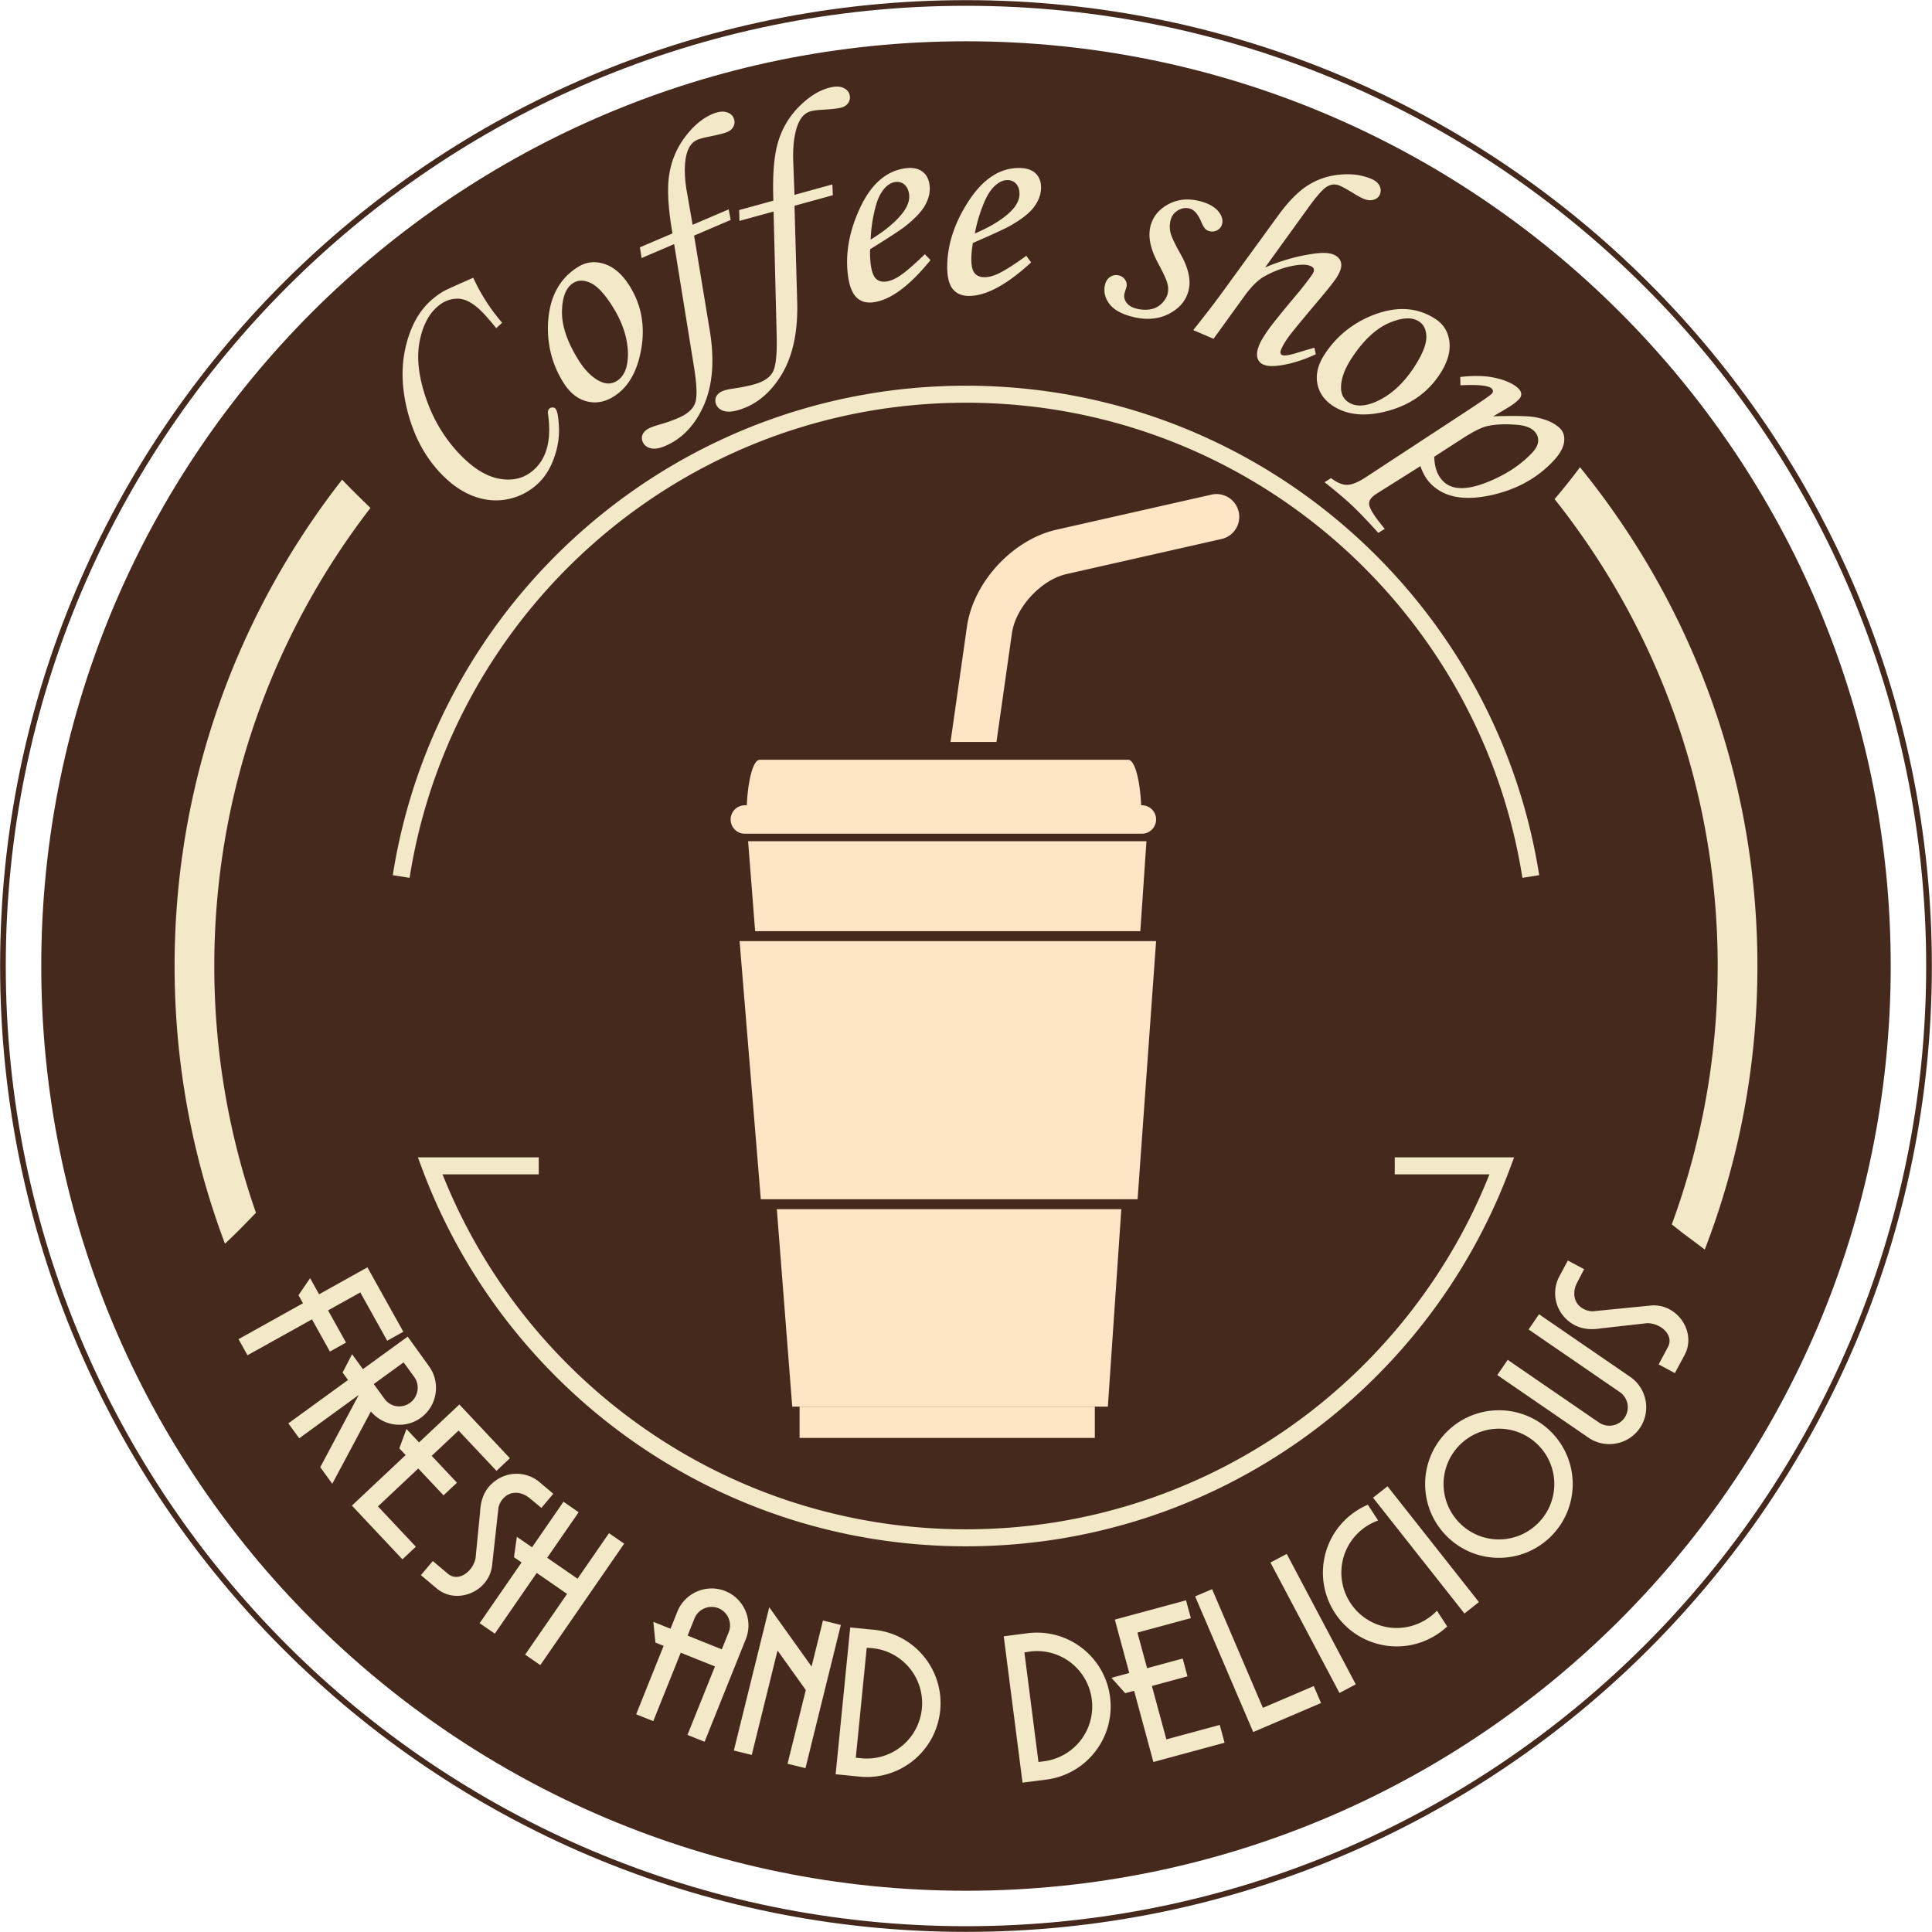 <svg xmlns="http://www.w3.org/2000/svg" contentScriptType="text/ecmascript" width="375" height="375" viewBox="0 0 375 375" version="1.0"><path fill="#45291D" d="M8.008 187.5c0 99.133 80.36 179.492 179.488 179.492 99.133 0 179.492-80.36 179.492-179.492 0-99.129-80.36-179.488-179.492-179.488C88.367 8.012 8.008 88.372 8.008 187.5"/><path fill="#F3E9C8" d="M49.68 235.398c-5.23-15.007-8.086-31.125-8.086-47.898 0-33.438 11.32-64.273 30.308-88.906-1.84-1.793-3.71-3.606-5.496-5.496-20.363 26.062-32.52 58.84-32.52 94.402 0 18.965 3.466 37.125 9.778 53.902 2.078-1.918 4.04-3.964 6.016-6.004M324.496 237.652c1.074.844 2.024 1.63 2.738 2.145 1.227.898 2.442 1.816 3.66 2.746 6.59-17.094 10.22-35.648 10.22-55.043 0-36.668-12.923-70.371-34.442-96.813a115.567 115.567 0 0 1-4.93 6.188c19.805 24.906 31.66 56.406 31.66 90.625 0 17.621-3.156 34.512-8.906 50.152"/><path fill="#45291D" d="M.57 187.5H.02c.007 103.54 83.94 187.477 187.476 187.477 103.543 0 187.477-83.938 187.477-187.477C374.973 83.96 291.039.027 187.496.027 83.961.027.027 83.961.02 187.5H1.12c0-51.465 20.863-98.055 54.59-131.785 33.73-33.727 80.32-54.59 131.785-54.59 51.469 0 98.059 20.863 131.79 54.59 33.726 33.73 54.585 80.32 54.585 131.785 0 51.469-20.86 98.059-54.586 131.79-33.73 33.722-80.32 54.585-131.789 54.585-51.465 0-98.055-20.863-131.785-54.586C21.984 285.56 1.12 238.97 1.12 187.5h-.55"/><path fill="#F3E9C8" d="M298.758 169.875c-8.461-53.84-55.051-95.008-111.262-95.008-56.21 0-102.793 41.168-111.258 95.008l3.262.512c8.215-52.246 53.438-92.223 107.996-92.219 54.563-.004 99.79 39.973 108 92.219l3.262-.512M104.57 224.64H81.11l.831 2.227c15.965 42.793 57.2 73.27 105.555 73.27 48.36 0 89.598-30.477 105.559-73.27l.836-2.226h-23.168v3.3h20.789v-1.648l-1.551-.582c-15.5 41.539-55.524 71.125-102.465 71.125-46.937 0-86.96-29.586-102.46-71.125l-1.548.582v1.648h21.082v-3.3M97.46 62.64l-1.136 1.055c-.949-1.156-1.73-2.07-2.34-2.726-1.84-1.98-3.535-2.977-5.078-2.996-1.547-.016-2.945.554-4.195 1.718-1.672 1.547-2.777 3.84-3.313 6.864-.539 3.027-.12 6.574 1.254 10.648 1.383 4.07 3.477 7.625 6.293 10.656 2.73 2.938 5.422 4.63 8.078 5.082 2.653.446 4.887-.164 6.7-1.851 2.457-2.281 3.34-5.852 2.648-10.703-.058-.492.02-.844.242-1.051a.906.906 0 0 1 .63-.25c.237.004.429.082.57.234.355.38.578 1.559.675 3.535.098 1.977-.218 3.993-.953 6.047-.734 2.055-1.785 3.723-3.164 5a11.835 11.835 0 0 1-5.816 2.989c-2.223.453-4.47.246-6.743-.625-2.273-.871-4.433-2.407-6.484-4.614-2.855-3.074-4.894-6.882-6.121-11.425-1.223-4.54-1.394-8.762-.52-12.66.876-3.903 2.465-6.922 4.762-9.063a15.494 15.494 0 0 1 2.723-2.016c.43-.242 2.324-1.101 5.687-2.578a36.698 36.698 0 0 0 5.602 8.73M111.262 54.934c-1.387.859-2.11 2.683-2.18 5.464-.059 2.782.988 5.914 3.152 9.403 1.313 2.117 2.754 3.535 4.309 4.258 1.14.535 2.203.5 3.18-.11 1.363-.851 2.086-2.469 2.156-4.863.066-3.086-.91-6.258-2.934-9.516-1.52-2.441-2.933-3.98-4.234-4.61-1.305-.632-2.461-.644-3.45-.026Zm.937-3.121c1.594-.989 3.313-1.18 5.16-.567 1.852.613 3.477 2.05 4.883 4.313 2.246 3.613 2.988 7.648 2.238 12.101-.757 4.45-2.55 7.559-5.382 9.317-1.743 1.082-3.5 1.382-5.274.91-1.773-.477-3.273-1.703-4.5-3.676-2.12-3.418-3.11-7.184-2.957-11.297.223-5.125 2.164-8.824 5.832-11.102"/><path fill="#F3E9C8" d="m124.207 48.004 6.32-2.7c-.847-4.85-1.062-8.636-.64-11.359.422-2.726 1.441-5.164 3.058-7.328 1.618-2.164 3.383-3.648 5.282-4.465 1.078-.457 1.976-.593 2.703-.406.73.192 1.218.578 1.465 1.156.23.535.23 1.051.011 1.559-.222.516-.633.898-1.234 1.156-.613.262-1.86.574-3.727.938-.925.187-1.625.383-2.101.582-1.164.5-1.91 1.668-2.23 3.504-.321 1.836-.239 4.101.241 6.789l1.083 6.199 7.003-2.992.383 2.054-7.101 3.04 3.078 18.636c.902 5.68.512 10.445-1.188 14.297-1.695 3.856-4.203 6.492-7.515 7.906-1.11.477-2.047.618-2.801.434-.758-.188-1.274-.598-1.543-1.23-.234-.547-.223-1.07.035-1.567.258-.496.754-.898 1.492-1.215.371-.16.938-.351 1.7-.574 1.3-.367 2.515-.79 3.644-1.277 1.738-.743 2.836-1.696 3.281-2.852.438-1.16.371-3.504-.199-7.035l-3.855-23.871-6.32 2.703-.325-2.082M143.48 40.773l6.63-1.824c-.184-4.918.117-8.699.902-11.34.781-2.64 2.125-4.925 4.02-6.847 1.894-1.926 3.843-3.164 5.835-3.711 1.13-.313 2.04-.324 2.73-.035.7.289 1.13.73 1.298 1.343.152.555.09 1.067-.204 1.543-.285.48-.742.801-1.37.977-.65.18-1.923.324-3.825.43-.941.058-1.66.156-2.156.296-1.227.332-2.117 1.387-2.684 3.165-.566 1.78-.793 4.03-.68 6.761l.235 6.29 7.348-2.02.097 2.09-7.445 2.047.531 18.882c.133 5.75-.902 10.418-3.105 14.008s-5.04 5.863-8.516 6.82c-1.164.32-2.11.336-2.836.047-.722-.285-1.176-.761-1.36-1.43-.16-.574-.077-1.085.247-1.542.32-.457.871-.793 1.648-1.008.387-.106.973-.215 1.754-.332 1.34-.188 2.602-.45 3.785-.774 1.828-.504 3.04-1.3 3.633-2.39.598-1.086.848-3.418.762-6.989l-.602-24.171-6.625 1.82-.047-2.106M168.992 46.508c2.88-1.766 4.988-3.54 6.32-5.317.907-1.238 1.282-2.402 1.145-3.484-.11-.816-.402-1.441-.898-1.871-.493-.426-1.075-.598-1.762-.508-.703.09-1.356.45-1.945 1.063-.805.824-1.418 1.984-1.836 3.488a28.838 28.838 0 0 0-1.024 6.629Zm10.516 2.836 1.105 1.133c-4.082 5.039-7.785 7.77-11.113 8.199-1.348.176-2.438-.145-3.27-.965-.828-.816-1.378-2.234-1.64-4.25-.528-4.066.18-8.277 2.125-12.629 2.18-4.941 5.2-7.664 9.055-8.172 1.351-.172 2.421.031 3.226.613.8.582 1.277 1.465 1.43 2.641.164 1.238-.11 2.508-.809 3.816-.699 1.313-2.066 2.754-4.101 4.336-1.024.766-3.23 2.204-6.63 4.313-.038 1.047.005 2.035.126 2.969.175 1.347.515 2.265 1.011 2.742.493.476 1.149.66 1.97.555.777-.106 1.605-.434 2.48-.993 1.18-.75 2.855-2.187 5.035-4.308M189.215 45.32c3.11-1.328 5.45-2.773 7.027-4.34 1.074-1.097 1.621-2.19 1.637-3.28.012-.829-.195-1.485-.613-1.981-.426-.496-.98-.75-1.672-.762-.711-.012-1.403.246-2.082.773-.914.696-1.684 1.754-2.325 3.184a29.004 29.004 0 0 0-1.972 6.406Zm9.992 4.336.93 1.278c-4.77 4.39-8.828 6.558-12.184 6.507-1.36-.027-2.39-.504-3.094-1.433-.703-.934-1.039-2.414-1.004-4.446.063-4.101 1.375-8.164 3.934-12.187 2.871-4.574 6.254-6.832 10.14-6.766 1.364.02 2.4.383 3.106 1.07.707.692 1.055 1.633 1.031 2.825-.02 1.242-.472 2.465-1.355 3.656-.879 1.195-2.441 2.426-4.688 3.692-1.12.617-3.515 1.718-7.183 3.308a18.225 18.225 0 0 0-.305 2.953c-.023 1.364.18 2.317.598 2.86.426.539 1.047.82 1.87.832.786.011 1.653-.192 2.599-.617 1.273-.575 3.144-1.754 5.605-3.532M232.813 39.023c1.652.414 2.847 1.051 3.593 1.914.742.864 1.012 1.715.805 2.551-.125.508-.426.899-.895 1.172a1.964 1.964 0 0 1-1.523.219 1.766 1.766 0 0 1-.86-.465c-.222-.227-.5-.71-.824-1.46-.609-1.438-1.363-2.27-2.257-2.485-.762-.192-1.508-.063-2.239.375-.73.441-1.203 1.097-1.422 1.968a4.92 4.92 0 0 0 .008 2.36c.192.805.848 2.191 1.961 4.164 1.52 2.707 2.035 5.043 1.55 7.012-.487 1.972-1.753 3.488-3.788 4.55-2.043 1.059-4.387 1.266-7.027.614-2.211-.551-3.747-1.41-4.606-2.578-.851-1.168-1.117-2.414-.789-3.735.164-.652.5-1.144 1.012-1.469a2.062 2.062 0 0 1 1.668-.265c.52.125.925.41 1.21.844.286.437.372.89.262 1.351-.05.188-.125.43-.218.719a8.987 8.987 0 0 0-.172.61c-.153.613-.02 1.199.394 1.753.395.555 1.024.938 1.899 1.156.996.247 1.922.29 2.765.133a4.02 4.02 0 0 0 2.168-1.117c.598-.59.98-1.23 1.153-1.922.168-.664.132-1.383-.102-2.152-.234-.77-.86-2.098-1.875-3.985-1.398-2.636-1.851-4.945-1.363-6.933.453-1.824 1.582-3.238 3.39-4.234 1.809-1.004 3.848-1.227 6.121-.665M255.129 67.492l.266 1.274c-2.387 1.105-4.66 1.82-6.82 2.148-1.477.227-2.59.176-3.352-.148-.614-.262-1.004-.723-1.172-1.375-.168-.657-.031-1.504.414-2.543.3-.707.883-1.672 1.75-2.899.867-1.222 2.93-3.765 6.183-7.629 1.532-1.933 2.375-3.078 2.536-3.453.238-.562.058-.972-.54-1.226-.742-.317-1.828-.344-3.257-.082-1.989.351-3.926 1.066-5.801 2.136-1.195.684-2.45 1.926-3.754 3.72l-6.031 8.343-3.942-1.684c2.164-2.719 3.891-4.957 5.188-6.715l11.125-15.297c2.043-2.835 4.004-4.847 5.879-6.046 1.879-1.2 3.96-1.907 6.254-2.121 2.285-.215 4.34.066 6.156.843.762.325 1.277.766 1.559 1.328.277.563.296 1.133.05 1.707-.203.48-.601.813-1.191.993-.586.183-1.25.117-1.996-.2-.422-.183-.95-.46-1.582-.843-1.418-.871-2.422-1.43-3-1.68-.817-.344-1.617-.3-2.41.137-.79.433-1.977 1.75-3.563 3.941l-8.52 11.793c3.036-1.3 6.114-2.184 9.235-2.64 1.828-.278 3.184-.235 4.066.144.688.297 1.137.727 1.356 1.297.21.57.168 1.219-.14 1.941a8.467 8.467 0 0 1-.981 1.707c-.676.946-2.02 2.602-4.035 4.969-2.762 3.285-4.442 5.34-5.032 6.168-.597.828-1.047 1.605-1.355 2.328-.125.285-.164.516-.129.7.039.179.152.312.348.398.422.18 1.433.015 3.02-.492.89-.27 1.96-.586 3.218-.942M275.422 62.395c-1.363-.895-3.32-.786-5.871.324-2.551 1.113-4.953 3.386-7.203 6.816-1.368 2.082-2.051 3.985-2.055 5.7 0 1.261.48 2.206 1.441 2.835 1.348.883 3.118.856 5.317-.086 2.828-1.242 5.293-3.464 7.398-6.668 1.574-2.406 2.375-4.332 2.403-5.785.023-1.453-.454-2.496-1.43-3.136Zm3.223-.465c1.574 1.03 2.468 2.511 2.69 4.445.22 1.934-.401 4.012-1.858 6.242-2.336 3.559-5.684 5.934-10.036 7.125-4.355 1.188-7.93.867-10.718-.96-1.711-1.126-2.727-2.598-3.04-4.407-.316-1.809.165-3.684 1.438-5.621 2.207-3.367 5.207-5.848 9-7.442 4.746-1.953 8.922-1.75 12.524.618M278.383 88.652c.062 2.141.668 3.754 1.824 4.848 1.672 1.574 4.367 1.652 8.082.238 3.723-1.422 6.754-3.37 9.098-5.855.75-.793 1.14-1.563 1.175-2.309.032-.746-.25-1.398-.847-1.969-.668-.628-1.727-1.007-3.18-1.14-2.254-.2-4.195-.125-5.824.234-1.172.266-2.816 1.09-4.93 2.469Zm5.082-13.867-.031-1.61c2.703-.32 5.027-.253 6.964.208 1.938.46 3.368 1.12 4.29 1.992.347.328.542.672.578 1.04.039.366-.102.714-.414 1.05a8.54 8.54 0 0 1-1.313 1.113c-.492.344-1.723 1.082-3.7 2.223 4.145-.117 6.849-.063 8.102.172 2.11.386 3.711 1.093 4.801 2.12.707.669.992 1.571.848 2.7-.145 1.129-.852 2.371-2.13 3.727-3.183 3.37-7.26 5.585-12.233 6.636-4.97 1.055-8.73.383-11.278-2.023-1.004-.945-1.75-2.168-2.242-3.656l-8.297 5.214c-.508.313-.887.602-1.133.868-.488.515-.644 1.066-.464 1.66.269.914 1.261 2.39 2.972 4.43l-1.254.785c-2.074-2.293-3.75-4.047-5.035-5.262-1.324-1.246-3.125-2.777-5.398-4.578l1.257-.79c1.165.887 2.211 1.317 3.141 1.298.93-.016 2.11-.497 3.547-1.434l18.766-12.297c3.5-2.289 5.406-3.594 5.722-3.933.34-.36.336-.708-.008-1.036-.617-.578-2.632-.785-6.058-.617M60.188 248.09l1.746 3.129 9.379-5.23 6.972 12.503-3.129 1.742-5.222-9.375-6.258 3.485 3.484 6.254-3.125 1.738-3.484-6.25-12.512 6.969-1.742-3.125 12.508-6.97-.871-1.562 2.254-3.308M79.586 272.29c1.59-1.157 1.973-3.427.816-5.02l-2.062-2.836-5.793 4.21 2.105 2.895c1.137 1.566 3.34 1.91 4.934.75Zm-11.246-9.435 2.101 2.895 8.688-6.316 4.18 5.812c2.265 3.176 1.535 7.645-1.621 9.942-3.067 2.23-7.305 1.636-9.7-1.227L64.496 288l-2.336-3.215 7.469-14.015-11.55 8.402-2.11-2.895 11.582-8.422-1.055-1.445 1.844-3.555M78.89 277.363l2.45 2.606 7.824-7.36 9.805 10.43-2.602 2.453-7.36-7.82-5.214 4.906 4.902 5.215-2.605 2.453-4.903-5.21-7.824 7.355 7.356 7.824-2.61 2.453-9.804-10.43 10.43-9.812-1.227-1.305 1.383-3.758M84.008 302.996l2.93 2.469c1.972 1.664 4.773-.324 5.363-2.969l.875-8.914c.11-2.574.922-4.652 2.91-6.113a6.913 6.913 0 0 1 8.633.21l2.676 2.262-2.31 2.739-2.32-1.918c-1.335-1.078-3.171-1.457-4.628-.344-.735.598-1.203 1.371-1.383 2.203l-1.238 11.23c-.606 5.16-6.918 7.7-10.75 4.465l-3.067-2.582 2.309-2.738"/><path fill="#F3E9C8" d="m110.07 309.375-5.89-4.07-8.137 11.785-2.945-2.031 8.136-11.786-1.472-1.02.558-3.964 2.95 2.04 6.101-8.84 2.945 2.034-6.105 8.836 5.89 4.07 6.106-8.84 2.945 2.036-16.277 23.57-2.945-2.035 8.14-11.785M133.469 317.469l6.636 2.664 1.336-3.32a3.59 3.59 0 0 0-1.988-4.657c-1.824-.734-3.918.16-4.656 1.989Zm-6.649-2.672 3.325 1.336 1.332-3.324c1.468-3.649 5.656-5.442 9.312-3.977 3.652 1.473 5.441 5.66 3.977 9.313l-8.004 19.93-3.325-1.333 5.336-13.289-6.64-2.664-5.332 13.281-3.324-1.328 5.332-13.285-1.594-.64-.395-4.02M156.402 328.027l-5.484-7.66-5.004 20.266-3.476-.86 6.87-27.804 8.22 11.5 2.206-8.93 3.473.86-6.867 27.8-3.477-.855 3.54-14.317M168.23 319.836l-2.12 21.336 1.066.105a10.731 10.731 0 0 0 11.754-9.62c.586-5.915-3.711-11.165-9.621-11.75Zm-3.203-3.953 4.633.46c7.871.782 13.613 7.794 12.828 15.669-.781 7.867-7.789 13.613-15.664 12.828l-4.629-.461 2.832-28.496M198.836 320.73l2.73 21.274 1.063-.14a10.72 10.72 0 0 0 9.281-12.02 10.712 10.712 0 0 0-12.012-9.281Zm-4.012-3.128 4.613-.594c7.848-1.004 15.016 4.535 16.024 12.383 1.008 7.847-4.527 15.02-12.375 16.027l-4.613.59-3.649-28.406M215.738 325.664l3.453-.934-2.804-10.367 13.82-3.738.938 3.453-10.372 2.809 1.875 6.906 6.91-1.871.93 3.453-6.906 1.875 2.809 10.363 10.363-2.804.934 3.453-13.817 3.742-3.742-13.817-1.727.465-2.664-2.988M231.977 309.863l3.293-1.406 9.859 23.035 9.875-4.226 1.41 3.293-13.164 5.632-11.273-26.328M246.594 303.29l3.16-1.677 13.402 25.317-3.164 1.675-13.398-25.316M276.965 314.242c.715-.465 1.367-.98 1.941-1.61l1.996 3.063a14.653 14.653 0 0 1-1.984 1.547c-6.629 4.32-15.496 2.45-19.813-4.176-4.32-6.632-2.453-15.496 4.176-19.816.719-.469 1.446-.86 2.215-1.188l1.996 3.06c-.789.3-1.535.655-2.254 1.124a10.73 10.73 0 0 0-3.136 14.863 10.724 10.724 0 0 0 14.863 3.133M266.508 290.703l2.808-2.219 17.743 22.477-2.809 2.219-17.742-22.477M298.64 295.543a10.723 10.723 0 0 0-.21-15.188 10.732 10.732 0 0 0-15.192.211 10.732 10.732 0 0 0 .219 15.192 10.726 10.726 0 0 0 15.184-.215Zm-17.968-17.469c5.515-5.672 14.578-5.804 20.25-.293 5.672 5.52 5.805 14.582.289 20.254-5.516 5.672-14.574 5.805-20.25.285-5.676-5.511-5.805-14.574-.29-20.246M290.621 266.898l2.024-2.949 17.707 12.156a3.592 3.592 0 0 0 4.976-.921 3.594 3.594 0 0 0-.926-4.98L296.7 258.046l2.024-2.953 17.707 12.16c3.246 2.23 4.078 6.707 1.847 9.953-2.226 3.246-6.707 4.078-9.953 1.848l-17.703-12.157M321.938 264.832l1.808-3.375c1.219-2.27-1.312-4.602-4.016-4.633l-8.898 1c-2.539.422-4.742.055-6.586-1.582a6.918 6.918 0 0 1-1.582-8.488l1.656-3.09 3.153 1.691-1.387 2.668c-.781 1.532-.77 3.407.621 4.598a3.917 3.917 0 0 0 2.438.902l11.246-1.12c5.171-.477 8.96 5.171 6.593 9.59l-1.89 3.53-3.156-1.691"/><path fill="#FDE5C5" d="M240.43 99.344a4.41 4.41 0 0 0-5.278-3.336l-30.101 6.808c-8.512 1.926-16.145 10.2-17.371 18.832l-3.184 22.364h8.918l3.004-21.117c.715-4.997 5.656-10.352 10.578-11.465l30.102-6.809a4.406 4.406 0 0 0 3.332-5.277M143.555 182.672l4.117 50.098h73.133l3.593-50.098h-80.843M212.504 279.098h-57.305v-6.067h57.305v6.067M224.398 159.063a2.76 2.76 0 0 1-2.757 2.761h-77.067a2.76 2.76 0 0 1 0-5.52h77.067a2.757 2.757 0 0 1 2.757 2.758"/><path fill="#FDE5C5" d="M221.508 156.305c-.238-5.04-1.274-8.832-2.512-8.832h-71.543c-1.238 0-2.27 3.793-2.508 8.832h76.563M145.207 163.277l1.363 17.461h74.766l1.191-17.46h-77.32M150.781 234.703l2.992 38.328h61.262l2.613-38.328h-66.867"/></svg>